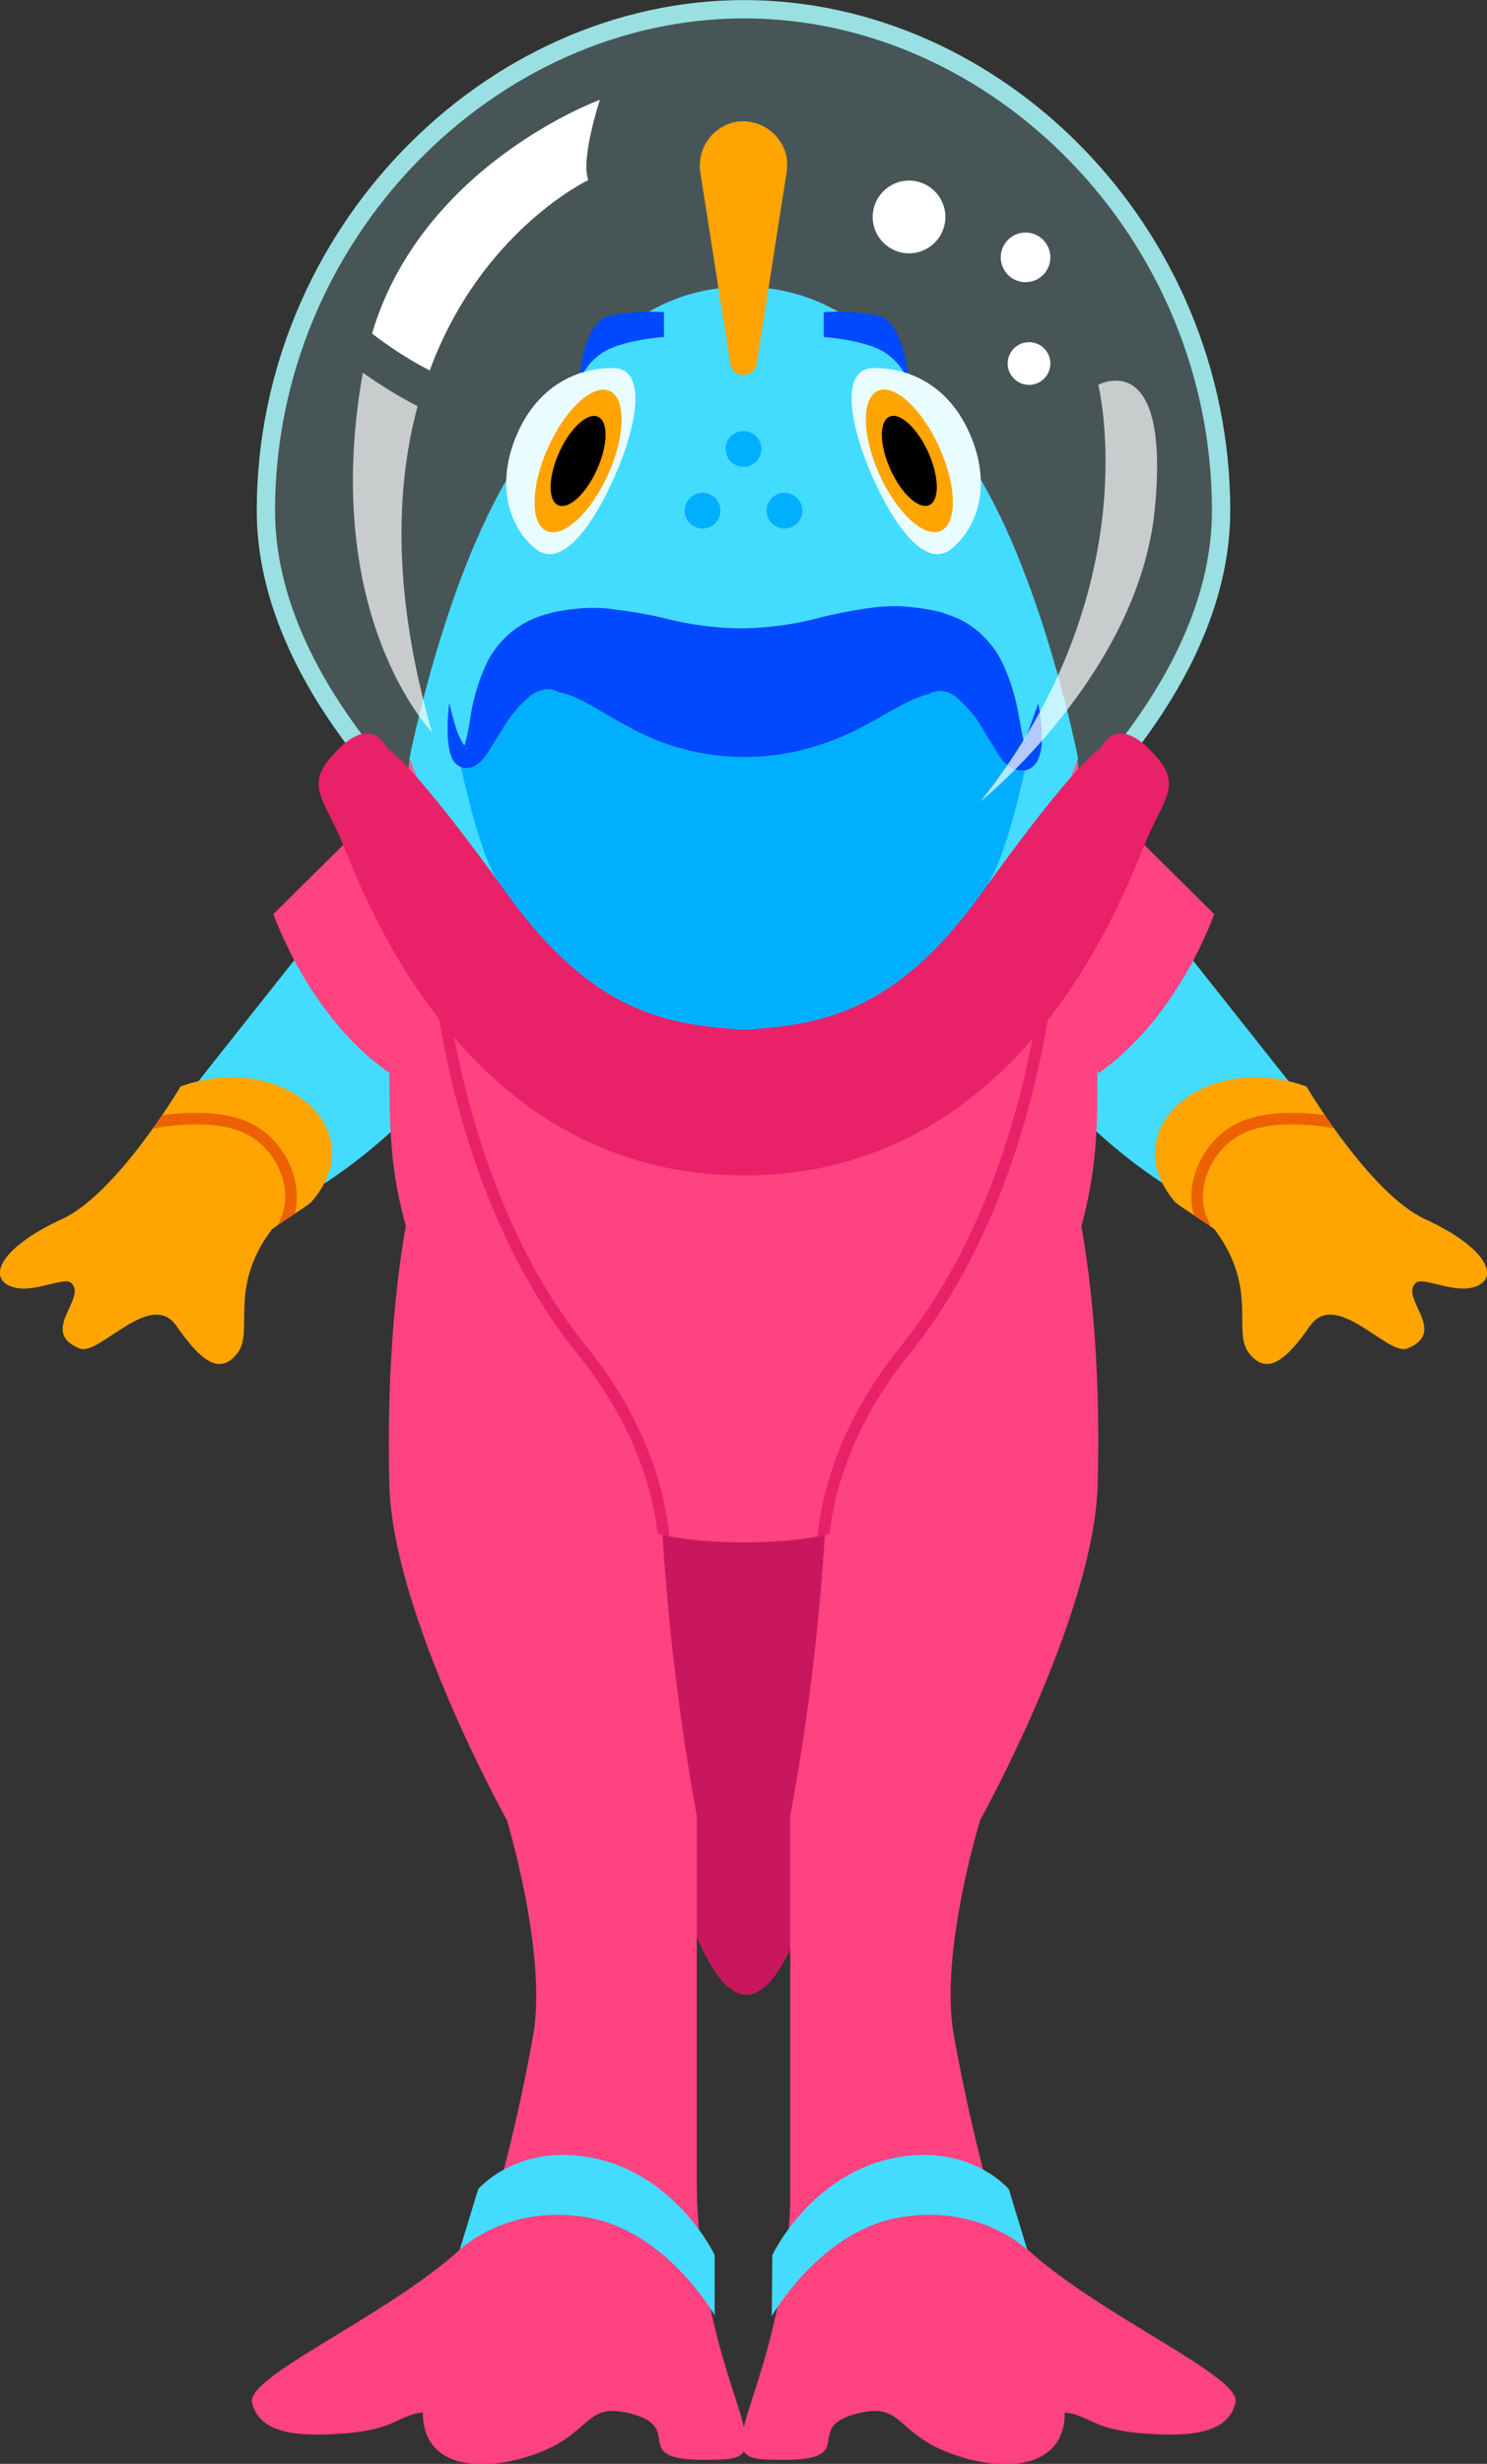 <?xml version="1.0" encoding="utf-8"?>
<!-- Generator: Adobe Illustrator 26.5.0, SVG Export Plug-In . SVG Version: 6.00 Build 0)  -->
<svg version="1.1" id="Layer_1" xmlns="http://www.w3.org/2000/svg" xmlns:xlink="http://www.w3.org/1999/xlink" x="0px" y="0px"
	 viewBox="0 0 257.8 427" style="enable-background:new 0 0 257.8 427;" xml:space="preserve">
<rect x="0" y="0" width="257.8" height="427" fill="#333333" stroke="none"/>
<style type="text/css">
	.st0{fill:#C9175F;}
	.st1{fill:#FF4280;}
	.st2{fill:#43DCFF;}
	.st3{clip-path:url(#SVGID_00000169521929565344971100000016493823301381113004_);}
	.st4{fill:#FFA400;}
	.st5{fill:none;stroke:#ED6100;stroke-width:2;stroke-miterlimit:10;}
	.st6{clip-path:url(#SVGID_00000121992489733394452590000007715544647477066168_);}
	.st7{clip-path:url(#SVGID_00000046335254078777882130000008623048643266741649_);}
	.st8{fill:none;stroke:#E82169;stroke-width:2;stroke-miterlimit:10;}
	.st9{fill:#9AE0E2;fill-opacity:0.2;stroke:#9AE0E2;stroke-width:3.17;stroke-miterlimit:10;}
	.st10{fill:#00B0FF;}
	.st11{fill:#0049FF;}
	.st12{fill:#E9FCFF;}
	.st13{fill:#FFFFFF;}
	.st14{opacity:0.7;fill:#FFFFFF;enable-background:new    ;}
	.st15{fill:#E82169;}
</style>
<path id="tail" class="st0" d="M154.7,248.2H104c0,0,9.8,97.5,25.4,97.5S154.7,248.2,154.7,248.2z"/>
<path id="r-thigh" class="st1" d="M137,314.7c0,0,5.6,13,14.6,13.4c10.2,0.4,18.4-12.8,18.4-12.8s19.7-35.4,20.3-58
	c1-37.3-5.5-56.3-5.5-56.3s-40.7,24.6-41.1,47.4C143.3,270.6,141.1,292.8,137,314.7z"/>
<g id="r-calf">
	<path class="st1" d="M137,387.5c0,9,35.6-3.6,35.6-3.6c-3-10.4-5.4-20.9-7.3-31.5c-2.4-14.4,4.7-37.2,4.7-37.2l-33-0.5V387.5z"/>
	<path class="st1" d="M151.1,363.3c10.9-0.7,11.6,6.3,21.6,20.6s42.8,27.2,41.5,32.5s-7.6,6-16.3,5.3s-9.3-3.3-13.3-3.6
		c0,9.8-10.4,10.4-19.2,7.3c-10.5-3.6-8.6-9.6-17.6-6.9s2.6,8.7-15.6,7.7c-10-0.5,3.9-13,4.9-46.2
		C137.4,366.3,151.1,363.3,151.1,363.3z"/>
	<path class="st2" d="M133.8,401.4c0,0,8.2-14.4,21.6-17c14.2-2.8,22.7,5.5,22.7,5.5l-3.2-10.5c0,0-6.8-8.1-20-5.4
		c-14.5,3-21,16.8-21,16.8L133.8,401.4z"/>
</g>
<path id="l-thigh" class="st1" d="M120.8,314.7c0,0-5.6,13-14.6,13.4c-10.2,0.4-18.4-12.8-18.4-12.8s-19.7-35.4-20.3-58
	C66.6,219.9,73,201,73,201s40.7,24.6,41.1,47.4C114.6,270.6,116.8,292.8,120.8,314.7z"/>
<g id="l-calf">
	<path class="st1" d="M120.8,387.5c0,9-35.6-3.6-35.6-3.6c3-10.4,5.4-20.9,7.3-31.5c2.3-14.4-4.7-37.2-4.7-37.2l33-0.5L120.8,387.5z
		"/>
	<path class="st1" d="M106.8,363.3c-10.9-0.7-11.6,6.3-21.6,20.6s-42.8,27.2-41.5,32.5s7.6,6,16.3,5.3s9.3-3.3,13.3-3.6
		c0,9.8,10.4,10.4,19.2,7.3c10.5-3.6,8.6-9.6,17.6-6.9s-2.6,8.7,15.6,7.7c10.1-0.5-3.9-13-4.9-46.2
		C120.4,366.3,106.8,363.3,106.8,363.3z"/>
	<path class="st2" d="M124,401.4c0,0-8.2-14.4-21.6-17c-14.2-2.8-22.7,5.5-22.7,5.5l3.2-10.5c0,0,6.8-8.1,20-5.4
		c14.5,3,21,16.8,21,16.8v10.6H124z"/>
</g>
<path id="r-arm" class="st2" d="M197.5,154.7c0,0,18.1,22.8,27.9,35.2c9.7,12.4-2.6,25.2-14.1,20.4s-24.7-15.9-32.4-26.6
	S171.9,140,197.5,154.7z"/>
<g id="r-hand">
	<g>
		<g>
			<defs>
				<path id="SVGID_1_" d="M226.5,188.3c0,0,11,18.6,20.6,23s12.4,9.1,9.8,11.1c-3.5,2.6-10.1-1.3-11.4-0.1c-3,2.6,5.7,8.5-1.5,11.4
					c-3.4,1.4-12.3-10.4-16.9-3.9c-3.9,5.6-7.3,8.8-10.5,4.8c-3.1-3.8,1.7-11.2-6-21.5c-0.3-0.4-6.5-4.3-6.9-4.8
					C192.9,195.5,209.2,182,226.5,188.3z"/>
			</defs>
			<clipPath id="SVGID_00000119112833039845888990000008069842711742085544_">
				<use xlink:href="#SVGID_1_"  style="overflow:visible;"/>
			</clipPath>
			<g style="clip-path:url(#SVGID_00000119112833039845888990000008069842711742085544_);">
				<path class="st4" d="M226.5,188.3c0,0,11,18.6,20.6,23s12.4,9.1,9.8,11.1c-3.5,2.6-10.1-1.3-11.4-0.1c-3,2.6,5.7,8.5-1.5,11.4
					c-3.4,1.4-12.3-10.4-16.9-3.9c-3.9,5.6-7.3,8.8-10.5,4.8c-3.1-3.8,1.7-11.2-6-21.5c-0.3-0.4-6.5-4.3-6.9-4.8
					C192.9,195.5,209.2,182,226.5,188.3z"/>
				<path class="st5" d="M234,195.1c0,0-9.3-2.5-16.8-0.4s-11.4,10.7-8.9,16.6c1.5,3.3,2.2,6.9,2.3,10.6"/>
			</g>
		</g>
	</g>
</g>
<path id="l-arm" class="st2" d="M60.3,154.7c0,0-18.1,22.8-27.9,35.2s2.7,25.2,14.2,20.4s24.7-15.9,32.4-26.5S86,140,60.3,154.7z"/>
<g id="l-hand">
	<g>
		<g>
			<defs>
				<path id="SVGID_00000067937989912496463560000014887099612361790616_" d="M31.3,188.3c0,0-11,18.6-20.6,23s-12.4,9.1-9.8,11.1
					c3.5,2.6,10-1.3,11.4-0.1c3,2.6-5.7,8.5,1.5,11.4c3.4,1.4,12.3-10.4,16.8-3.9c3.9,5.6,7.3,8.8,10.5,4.8c3.1-3.8-1.7-11.2,6-21.5
					c0.3-0.4,6.5-4.3,6.9-4.8C65,195.5,48.6,182,31.3,188.3z"/>
			</defs>
			<clipPath id="SVGID_00000070841206441981424870000017497174928562808748_">
				<use xlink:href="#SVGID_00000067937989912496463560000014887099612361790616_"  style="overflow:visible;"/>
			</clipPath>
			<g style="clip-path:url(#SVGID_00000070841206441981424870000017497174928562808748_);">
				<path class="st4" d="M31.3,188.3c0,0-11,18.6-20.6,23s-12.4,9.1-9.8,11.1c3.5,2.6,10-1.3,11.4-0.1c3,2.6-5.7,8.5,1.5,11.4
					c3.4,1.4,12.3-10.4,16.8-3.9c3.9,5.6,7.3,8.8,10.5,4.8c3.1-3.8-1.7-11.2,6-21.5c0.3-0.4,6.5-4.3,6.9-4.8
					C65,195.5,48.6,182,31.3,188.3z"/>
				<path class="st5" d="M24,195.1c0,0,9.3-2.5,16.8-0.4s11.4,10.7,8.9,16.6c-1.5,3.3-2.2,6.9-2.2,10.6"/>
			</g>
		</g>
	</g>
</g>
<g id="torso">
	<path class="st1" d="M192.8,140.9l17.7,17.5c0,0-6.1,17.9-20.1,27.6l-7.3-31.6L192.8,140.9z"/>
	<path class="st1" d="M65.1,140.9l-17.7,17.5c0,0,6.1,17.9,20.2,27.6l7.3-31.6L65.1,140.9z"/>
	<g>
		<g>
			<defs>
				<path id="SVGID_00000080168501796965974990000013611702300363844767_" d="M168.6,247.5c-11.4,11.8-15.7,19.8-39.6,19.8
					s-28.5-7.8-39.7-19.8c-9.6-10.3-19.3-28.9-21.2-46.6c-2.3-21.1,2.9-69.5,2.9-69.5h115.8c0,0,5.1,50.6,2.9,69.5
					C187.8,218.7,178.4,237.4,168.6,247.5z"/>
			</defs>
			<clipPath id="SVGID_00000110444917436910778040000003988024753410093740_">
				<use xlink:href="#SVGID_00000080168501796965974990000013611702300363844767_"  style="overflow:visible;"/>
			</clipPath>
			<g style="clip-path:url(#SVGID_00000110444917436910778040000003988024753410093740_);">
				<rect x="65.4" y="126.9" class="st1" width="127.5" height="150.2"/>
				<path class="st8" d="M183,154.4c0,0-0.4,47.8-26.1,79.6c-15.7,19.4-14.3,36.8-14.3,36.8h-27.4c0,0,1.4-17.4-14.3-36.8
					c-25.7-31.8-26.1-79.6-26.1-79.6H183z"/>
			</g>
		</g>
	</g>
</g>
<g id="head">
	<path class="st9" d="M211.7,88.5c0,48-72.8,90-82.8,90s-82.8-42.1-82.8-90S85,1.6,129,1.6S211.7,40.5,211.7,88.5z"/>
	<path class="st2" d="M167.9,79.7c-6.9-10.2-17-30-39-30s-32,19.8-38.9,30c-12.6,18.7-19,51.7-19,51.7s15,44.9,58,44.9
		s57.9-44.9,57.9-44.9S180.5,98.5,167.9,79.7z"/>
	<path class="st10" d="M172.1,151.7c-9.6,18.5-24.4,29.5-43.2,29.5s-34.8-13.3-43.2-29.5c-4.4-8.4-7.9-29.5-7.9-29.5
		s1.7,19.8,7.9-0.3c6-19.5,43.2-1.8,43.2-1.8s39.9-8.5,43.3,1.8c6.7,20.6,7.7,0.3,7.7,0.3S176.4,143.2,172.1,151.7z"/>
	<path class="st11" d="M180,121.9c0.3,1.5,0.5,3,0.6,4.5c0,0.8,0,1.6,0,2.3c0,0.9-0.2,1.7-0.5,2.6c-0.2,0.6-0.6,1.2-1.1,1.6
		c-0.4,0.3-0.9,0.6-1.5,0.6c-0.5,0.1-1.1,0-1.6-0.2c-0.7-0.3-1.3-0.7-1.8-1.2c-0.2-0.2-0.4-0.4-0.5-0.6l-0.4-0.6
		c-0.5-0.7-0.9-1.4-1.3-2.1l-1.2-1.9c-1.2-2.3-2.9-4.3-4.8-6c-0.7-0.6-1.5-1-2.4-1.1c-0.6-0.1-1.3,0-1.9,0.2c-0.2,0-0.3,0.1-0.4,0.2
		l-0.2,0.1l-0.4,0.1c-0.5,0.1-1,0.3-1.5,0.5c-1,0.4-1.9,0.8-2.8,1.3c-1.9,1-4,2.3-6.7,3.7c-3,1.6-6.2,2.9-9.5,3.8
		c-3.6,1-7.3,1.5-11,1.5s-7.4-0.5-11-1.5c-3.3-0.9-6.4-2.2-9.4-3.9c-2.7-1.4-4.8-2.8-6.7-3.8c-0.9-0.5-1.9-1-2.9-1.4
		c-0.5-0.2-1-0.4-1.5-0.5L97,120l-0.2-0.1c-0.2-0.1-0.3-0.1-0.5-0.2c-0.6-0.3-1.3-0.3-2-0.2c-0.9,0.2-1.8,0.6-2.5,1.2
		c-2,1.7-3.6,3.7-4.9,6l-1.2,1.9c-0.4,0.7-0.8,1.3-1.3,2.1c-0.3,0.4-0.6,0.8-0.9,1.1c-0.5,0.5-1,0.9-1.6,1.1
		c-0.4,0.2-0.9,0.2-1.4,0.2c-0.5-0.1-0.9-0.3-1.3-0.6c-0.5-0.4-0.8-0.9-1-1.5c-0.3-0.8-0.4-1.6-0.5-2.5c-0.1-0.8-0.1-1.5-0.1-2.3
		c0-1.5,0.1-3,0.3-4.4c0.3,1.4,0.7,2.9,1.1,4.2c0.2,0.7,0.5,1.4,0.8,2c0.3,0.6,0.6,1.1,1,1.6c0.2,0.2,0.4,0.3,0.3,0.2
		s-0.2-0.2-0.3-0.2c-0.1,0-0.2,0-0.3,0c-0.1-0.1,0-0.1,0-0.3s0.2-0.4,0.2-0.7c0.3-1.1,0.6-2.6,0.8-4c0.5-3.3,1.4-6.5,2.8-9.5
		c0.9-1.9,2.1-3.5,3.6-4.9c1.7-1.6,3.8-2.8,6-3.5c0.6-0.2,1.1-0.3,1.7-0.5l0.8-0.2l0.7-0.1c0.9-0.2,1.9-0.3,2.8-0.4
		c1.9-0.2,3.8-0.2,5.7,0c3.3,0.4,6.6,0.9,9.8,1.7c4.4,1.1,8.9,1.7,13.5,1.7c4.5-0.1,9-0.7,13.4-1.9c3.2-0.8,6.5-1.4,9.8-1.8
		c1.9-0.2,3.8-0.2,5.7,0c1,0.1,1.9,0.2,2.9,0.4l0.7,0.1l0.9,0.2c0.6,0.1,1.2,0.3,1.7,0.5c2.3,0.7,4.4,1.9,6.1,3.5
		c1.5,1.4,2.8,3.1,3.7,5c1.4,3,2.4,6.3,2.9,9.6c0.3,1.4,0.5,2.9,0.8,4l0.2,0.7c0.1,0.1,0,0.2-0.1,0.2c-0.2,0-0.4,0-0.5,0
		c-0.2,0-0.4,0.1-0.5,0.3s0.1,0.1,0.2-0.1c0.4-0.5,0.7-1,0.9-1.5c0.3-0.7,0.6-1.3,0.8-2C179,124.7,179.5,123.3,180,121.9z"/>
	<path class="st4" d="M126.6,63l-5.2-33.2c-0.6-4.1,2.2-8,6.3-8.7c4.1-0.6,8,2.2,8.7,6.3l0,0c0.1,0.8,0.1,1.6,0,2.3L131.2,63
		c-0.2,1.3-1.4,2.1-2.6,2C127.6,64.9,126.8,64.1,126.6,63z"/>
	<circle class="st10" cx="128.9" cy="77.8" r="3.1"/>
	<circle class="st10" cx="121.8" cy="88.5" r="3.1"/>
	<circle class="st10" cx="136" cy="88.5" r="3.1"/>
	<path class="st11" d="M115.1,54.1v4.3c0,0-7.6,0.5-10.9,2.9c-1.9,1.3-3.3,3.2-3.9,5.4c0,0,0.6-11,5.4-12
		C108.7,54.1,111.9,53.9,115.1,54.1z"/>
	<path class="st11" d="M142.8,54.1v4.3c0,0,7.6,0.5,10.9,2.9c1.9,1.3,3.3,3.2,3.9,5.4c0,0-0.6-11-5.4-12
		C149.1,54.1,145.9,53.9,142.8,54.1z"/>
	<path class="st12" d="M89.7,75.1c-3.8,8.6-1.6,16,3,19.9s10.1-3.9,13.9-12.5s5.7-18.6-0.2-18.7S93.5,66.5,89.7,75.1z"/>
	
		<ellipse transform="matrix(0.411 -0.912 0.912 0.411 -13.829 138.433)" class="st4" cx="100.2" cy="79.9" rx="13.3" ry="5.7"/>
	<ellipse transform="matrix(0.411 -0.912 0.912 0.411 -13.829 138.433)" cx="100.2" cy="79.9" rx="8.4" ry="3.6"/>
	<path class="st12" d="M168.1,75.1c3.8,8.6,1.6,16-3,19.9s-10.1-3.9-13.9-12.5s-5.7-18.6,0.2-18.7S164.3,66.5,168.1,75.1z"/>
	
		<ellipse transform="matrix(0.912 -0.411 0.411 0.912 -18.919 71.777)" class="st4" cx="157.6" cy="79.9" rx="5.7" ry="13.3"/>
	<ellipse transform="matrix(0.912 -0.411 0.411 0.912 -18.919 71.777)" cx="157.6" cy="79.9" rx="3.6" ry="8.4"/>
	<circle class="st13" cx="157.6" cy="37.6" r="6.3"/>
	<circle class="st13" cx="178.4" cy="63" r="3.7"/>
	<circle class="st13" cx="177.8" cy="44.6" r="4.3"/>
	<path class="st14" d="M72.4,70.4c-3.3-1.7-6.5-3.7-9.5-5.8c-7.5,42.3,12,62.3,12,62.3C68,103,68.6,84.5,72.4,70.4z"/>
	<path class="st13" d="M104,17.3c0,0-30.8,11.2-39.5,40.5c3.1,2.4,6.5,4.6,10,6.4c8.9-24.2,27.5-33,27.5-33
		C100.6,27.6,104,17.3,104,17.3z"/>
	<path class="st14" d="M190.4,66.7c0,0,8.9,35.2-20.4,72.2c0,0,27.4-22.1,30.2-50.6S190.4,66.7,190.4,66.7z"/>
</g>
<g id="collar">
	<path class="st15" d="M67.1,129.7c0,0-2.4-5.8-8.3,0c-6,5.8-3.3,7.8,0,15.1s20.3,58.9,70.2,58.9v-25.2c-11.2-1-25.1-1.3-41.1-23.6
		C71,131.4,67.1,129.7,67.1,129.7z"/>
	<path class="st15" d="M190.8,129.7c0,0,2.4-5.8,8.3,0c6,5.8,3.3,7.8,0,15.1s-20.3,58.9-70.1,58.9v-25.2c11.2-1,25.1-1.3,41.1-23.6
		C186.9,131.4,190.8,129.7,190.8,129.7z"/>
</g>
</svg>

